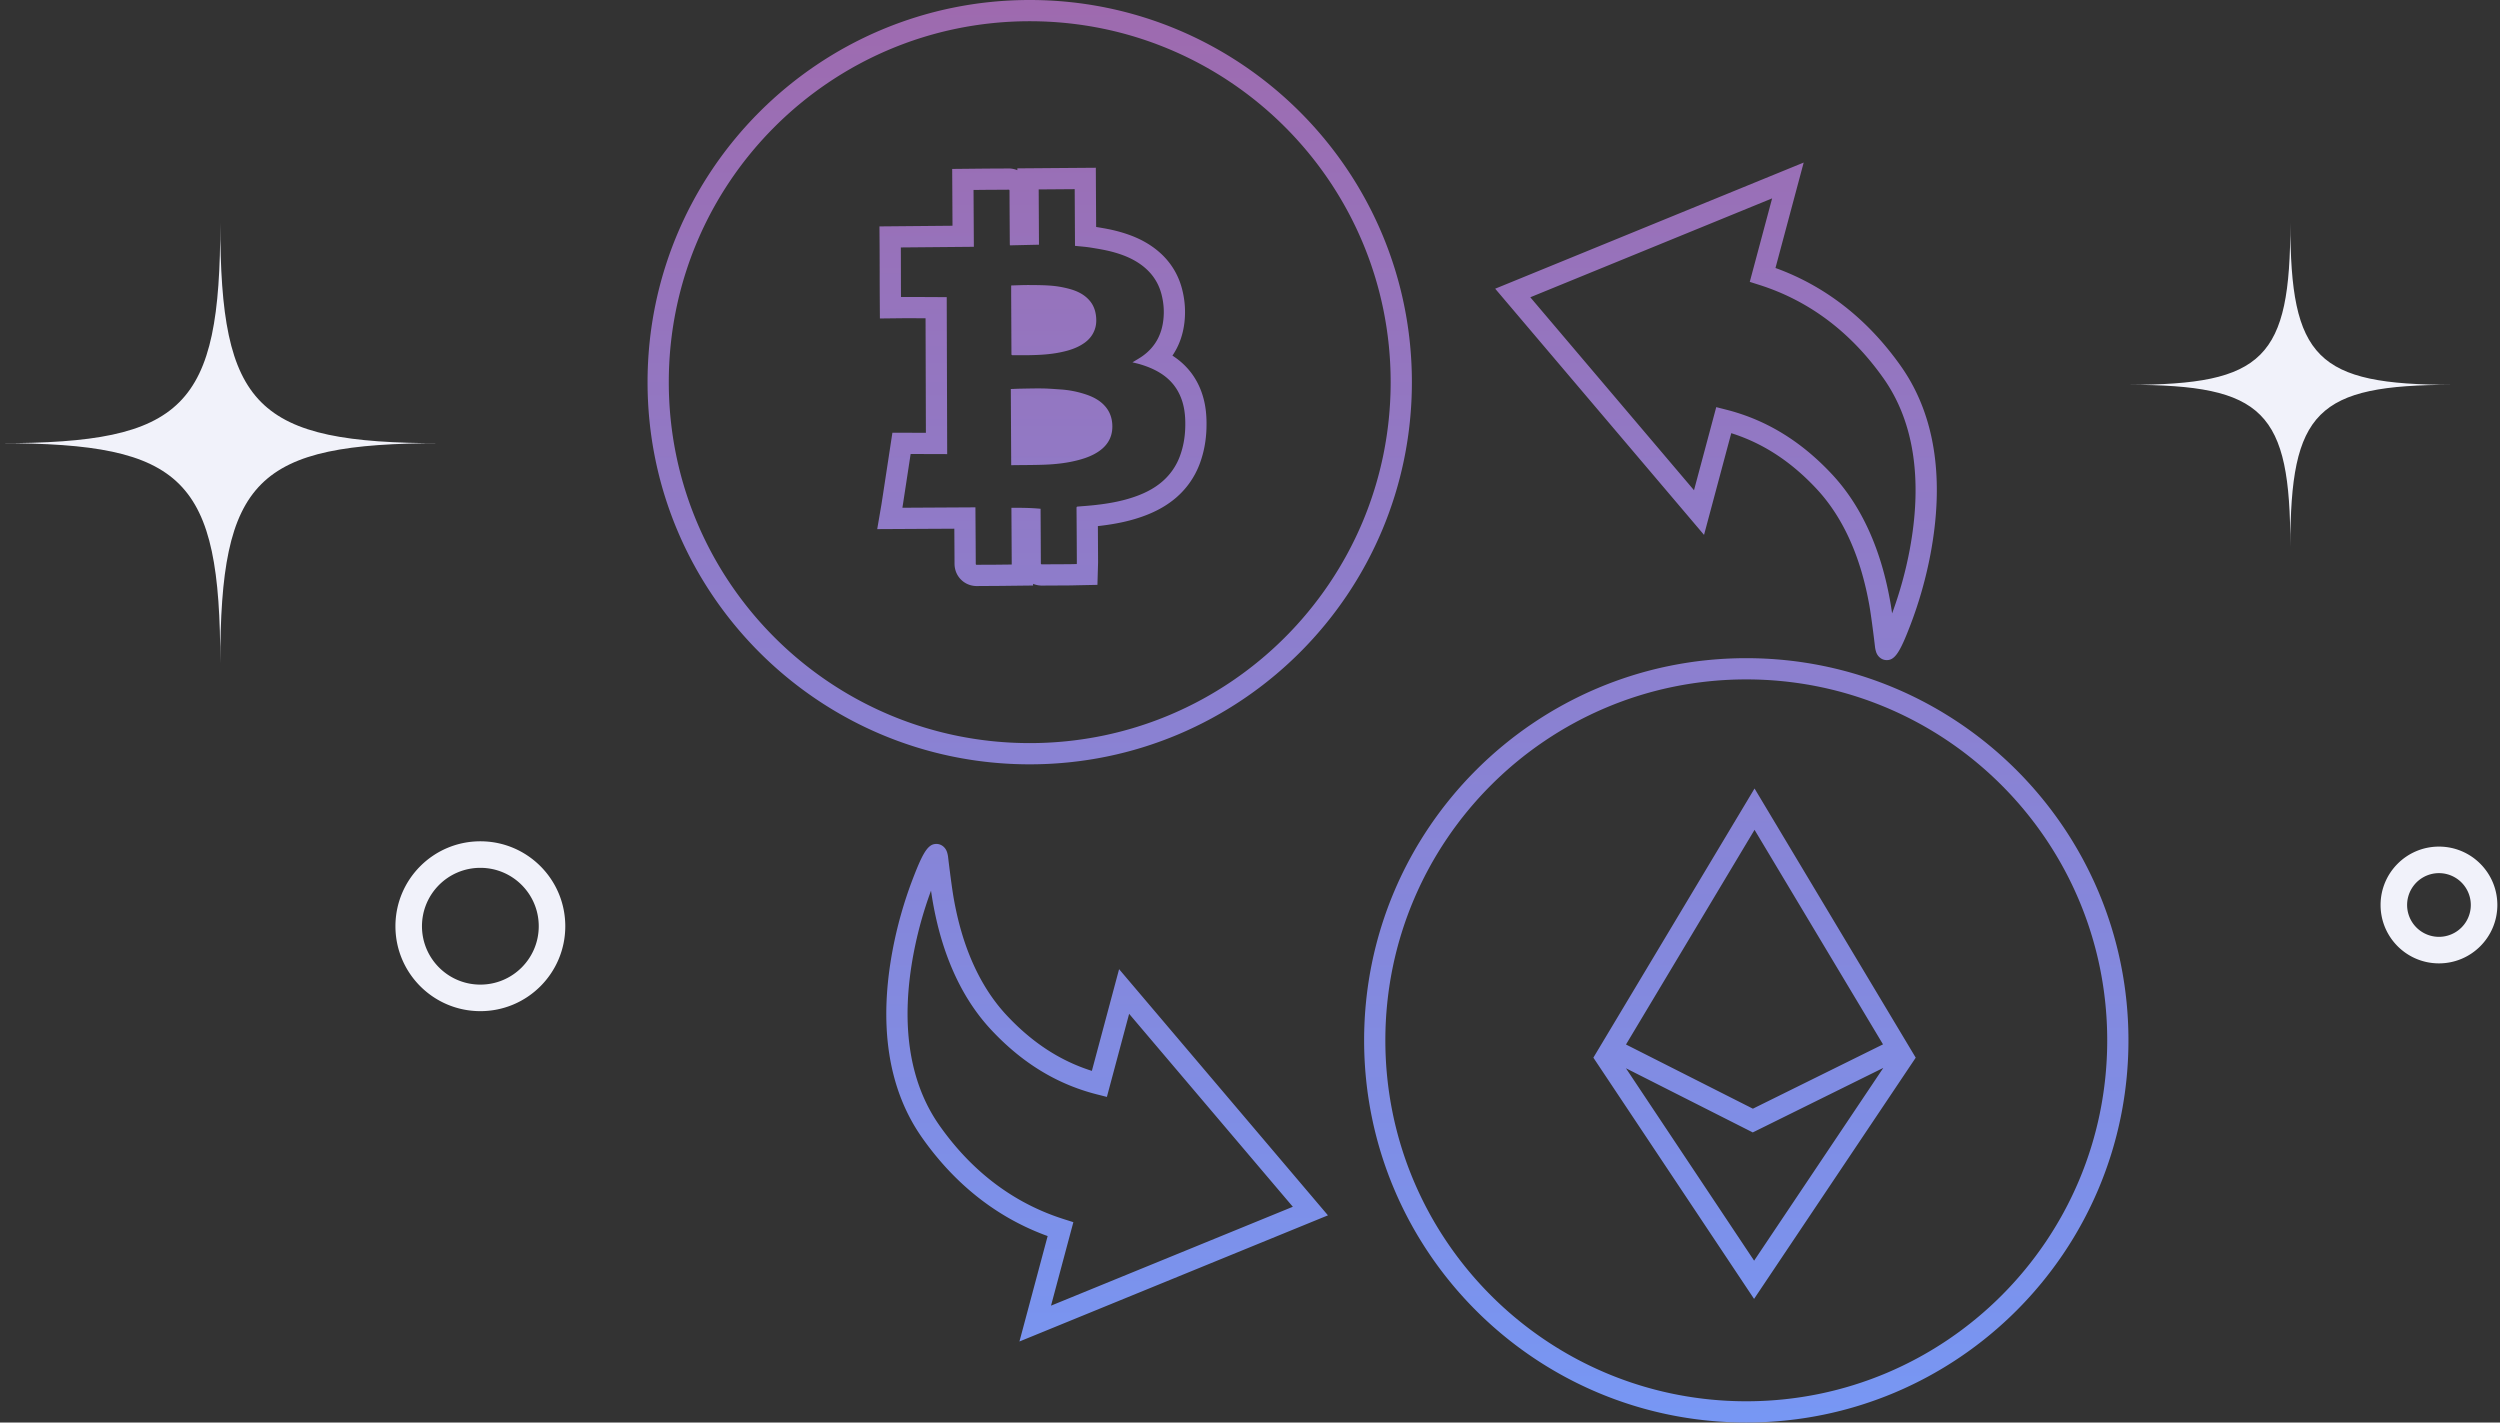 <svg width="471" height="268" xmlns="http://www.w3.org/2000/svg"><rect width="100%" height="100%" fill="#333333" stroke="none"/><defs><linearGradient x1="50%" y1="0%" x2="50%" y2="100%" id="a"><stop stop-color="#9E6AAE" offset="0%"/><stop stop-color="#7797F4" offset="100%"/></linearGradient></defs><g fill="none" fill-rule="evenodd"><path d="M-34-46h540v360H-34z"/><path d="M184.329 201.262l24.147 36.25 24.34-36.32-24.593 12.156-23.894-12.086zm.008-4.478l23.907 12.092 24.515-12.118-24.203-40.42-24.22 40.446zM207 268c-39.764 0-72-32.235-72-72s32.236-72 72-72 72 32.235 72 72-32.236 72-72 72zm0-4c37.555 0 68-30.445 68-68s-30.445-68-68-68-68 30.445-68 68 30.445 68 68 68zM72 144c-39.764 0-72-32.235-72-72S32.236 0 72 0s72 32.235 72 72-32.236 72-72 72zm0-4c37.555 0 68-30.445 68-68S109.555 4 72 4 4 34.445 4 72s30.445 68 68 68zM53.285 99.63l-5.247.03-4.77.026.805-4.7c.037-.219.571-3.71 1.537-10.056l.519-3.408 6.31.019-.063-21.579c-2.404-.01-3.938-.012-4.584-.005l-4.018.045-.027-4.018c-.006-.965-.009-2.008-.014-4.712-.004-2.576-.007-3.672-.013-4.626l-.027-3.99 3.99-.036 9.77-.088-.037-6.721-.023-3.982 3.981-.04 1.479-.017a345.438 345.438 0 0 1 2.751-.019c1.147-.003 1.659-.006 2.279-.016a4.372 4.372 0 0 1 1.79.33l-.003-.348 3.99-.03 1.675-.014 5.108-.039 4.01-.03.02 4.008.04 7.146c1.859.304 2.91.507 4.081.82 2.542.682 4.679 1.596 6.577 2.943 2.76 1.958 4.633 4.588 5.492 7.788.558 2.078.728 4.202.497 6.32-.259 2.384-1.018 4.53-2.274 6.367.225.145.447.296.665.453 2.414 1.74 4.085 4.085 4.987 6.917.633 1.986.834 4.011.758 6.399-.072 2.226-.461 4.364-1.19 6.393a15.609 15.609 0 0 1-5.253 7.188c-1.461 1.122-3.098 2.004-4.952 2.72-2.715 1.047-5.578 1.659-9.06 2.05.01 1.34.017 2.921.028 5.14l.008 1.617c0 .198-.014.612-.011.506l-.11 3.806-3.806.078-.576.014c-.468.011-.742.016-1.05.018-.531.004-.965.006-1.902.01-1.52.007-2.185.01-3.015.018a4.456 4.456 0 0 1-1.776-.332l.001.319-3.977.045-1.62.02a318.731 318.731 0 0 1-2.644.019c-1.12.003-1.62.007-2.226.017a4.423 4.423 0 0 1-.945-.077 4.083 4.083 0 0 1-2.053-1.031 4.089 4.089 0 0 1-1.216-2.094 4.33 4.33 0 0 1-.118-1.03c-.007-1.855-.016-3.389-.038-6.575l-4.51.025zm8.485-4.047l.01 1.715c.02 2.956.042 5.912.053 8.868.001.209.047.25.266.247 1.178-.02 2.355-.015 3.532-.023.987-.008 1.973-.022 2.979-.033l-.06-10.69c1.834.002 3.65.003 5.495.187.02 3.409.04 6.818.049 10.228 0 .223.075.245.277.244 1.642-.016 3.285-.018 4.927-.029.52-.003 1.041-.02 1.57-.03.003-.146.01-.259.01-.371-.018-3.391-.032-6.782-.062-10.172-.002-.225.064-.275.272-.292 1.065-.085 2.132-.16 3.194-.277 2.797-.309 5.551-.806 8.179-1.82 1.42-.547 2.755-1.237 3.955-2.16a11.61 11.61 0 0 0 3.925-5.37c.6-1.667.9-3.4.957-5.167.055-1.711-.046-3.408-.571-5.056-.631-1.98-1.77-3.629-3.514-4.885-1.309-.943-2.778-1.569-4.328-2.04-.482-.148-.977-.253-1.532-.395.156-.091.248-.143.338-.199.473-.29.959-.564 1.415-.877 2.505-1.718 3.766-4.115 4.078-6.988.177-1.63.044-3.256-.384-4.85-.619-2.304-1.947-4.146-3.943-5.562-1.597-1.133-3.41-1.836-5.298-2.342-1.316-.352-2.675-.571-4.025-.791-.984-.16-1.985-.225-3.003-.334l-.057-10.683-6.783.052.054 10.412-5.478.125c-.008-.118-.018-.202-.018-.286-.02-3.324-.043-6.648-.055-9.972 0-.193-.032-.234-.245-.23-1.187.019-2.374.013-3.562.021-.986.007-1.972.02-2.972.03l.061 10.708-13.757.124c.016 2.321.013 7.053.028 9.338.984-.011 3.856-.003 8.617.025l.087 29.57-6.886-.021c-.989 6.493-1.505 9.87-1.55 10.128 4.589-.026 9.15-.05 13.755-.077zm6.733-41.801c1.155-.03 2.302-.09 3.449-.081 1.413.01 2.832.013 4.238.137 1.098.096 2.2.298 3.261.583 1.497.403 2.868 1.06 3.875 2.267.702.843 1.043 1.81 1.164 2.87.085.749.063 1.497-.143 2.219-.33 1.16-1.024 2.103-2.04 2.824-1.413 1.004-3.038 1.485-4.727 1.816-1.844.362-3.713.464-5.586.497-1.067.02-2.135 0-3.203.01-.219.001-.235-.1-.236-.264-.014-3.41-.032-6.82-.048-10.23-.004-.872-.003-1.744-.004-2.648zm-.065 19.511c.673-.024 1.33-.059 1.986-.07 1.36-.022 2.72-.061 4.078-.036 1.123.02 2.244.116 3.366.19 1.498.098 2.964.385 4.385.829 1.588.495 3.05 1.21 4.103 2.518.765.95 1.128 2.035 1.198 3.224.122 2.05-.653 3.718-2.365 4.963-1.17.85-2.516 1.36-3.919 1.738-2.186.59-4.426.83-6.683.907-1.929.065-3.86.058-5.79.084-.077 0-.155.002-.286.004l-.073-14.35zm167.693-4.305c6.73 9.54 8.106 21.84 5.597 35.277a78.085 78.085 0 0 1-3.802 13.475c-1.662 4.324-2.649 6.313-4.047 6.585-.852.166-1.57-.19-2.018-.75a2.346 2.346 0 0 1-.397-.736 5.282 5.282 0 0 1-.207-.897c.042.261-.626-5.374-1.062-7.84-.769-4.337-1.915-8.396-3.604-12.2-1.654-3.724-3.76-7.028-6.383-9.836-4.752-5.086-10.025-8.559-16.04-10.457l-5.128 19.162-39.348-46.38 58.122-23.768-5.316 19.865c9.03 3.27 17.135 9.289 23.633 18.5zm1.665 34.543c2.33-12.475 1.07-23.725-4.934-32.237-6.412-9.09-14.438-14.765-23.386-17.61l-1.82-.578 4.21-15.729-45.558 18.63L197.15 92.36l4.19-15.657 1.915.488c7.584 1.932 14.126 5.99 19.876 12.145 2.944 3.152 5.29 6.83 7.116 10.943 1.833 4.13 3.065 8.492 3.886 13.126.106.596.222 1.352.339 2.16a74.353 74.353 0 0 0 3.324-12.034zM51.747 214.375c-6.73-9.54-8.106-21.84-5.597-35.277a78.085 78.085 0 0 1 3.802-13.475c1.662-4.324 2.648-6.313 4.047-6.585.852-.166 1.57.19 2.018.75.193.24.307.475.397.736.088.256.148.534.207.898-.042-.262.626 5.373 1.062 7.838.769 4.338 1.915 8.397 3.604 12.2 1.653 3.725 3.76 7.029 6.383 9.837 4.751 5.086 10.025 8.559 16.04 10.457l5.128-19.162 39.348 46.38-58.122 23.768 5.316-19.864c-9.031-3.272-17.135-9.29-23.633-18.5zm-1.665-34.543c-2.33 12.475-1.07 23.725 4.934 32.237 6.411 9.09 14.438 14.765 23.386 17.61l1.82.578-4.21 15.729 45.558-18.63-30.842-36.353-4.19 15.657-1.916-.488c-7.584-1.932-14.125-5.99-19.875-12.145-2.944-3.152-5.29-6.83-7.116-10.943-1.833-4.13-3.065-8.492-3.886-13.126a71.547 71.547 0 0 1-.339-2.16 74.354 74.354 0 0 0-3.324 12.034zm158.474-31.28l30.367 50.714-30.457 45.445-30.276-45.449 30.366-50.71z" transform="translate(122)" fill="url(#a)" fill-rule="nonzero"/><path d="M41.5 125c0-34.745-6.759-41.5-41.5-41.5 34.741 0 41.5-6.755 41.5-41.5 0 34.745 6.755 41.5 41.5 41.5-34.745 0-41.5 6.755-41.5 41.5zM431.5 103c0-25.536-4.967-30.5-30.5-30.5 25.533 0 30.5-4.964 30.5-30.5 0 25.536 4.964 30.5 30.5 30.5-25.536 0-30.5 4.964-30.5 30.5z" fill="#F1F2FA"/><path d="M90.5 190.5c-8.837 0-16-7.163-16-16s7.163-16 16-16 16 7.163 16 16-7.163 16-16 16zm0-5c6.075 0 11-4.925 11-11s-4.925-11-11-11-11 4.925-11 11 4.925 11 11 11zM459.5 181.5c-6.075 0-11-4.925-11-11s4.925-11 11-11 11 4.925 11 11-4.925 11-11 11zm0-5a6 6 0 1 0 0-12 6 6 0 0 0 0 12z" fill="#F1F2FA" fill-rule="nonzero"/></g></svg>
